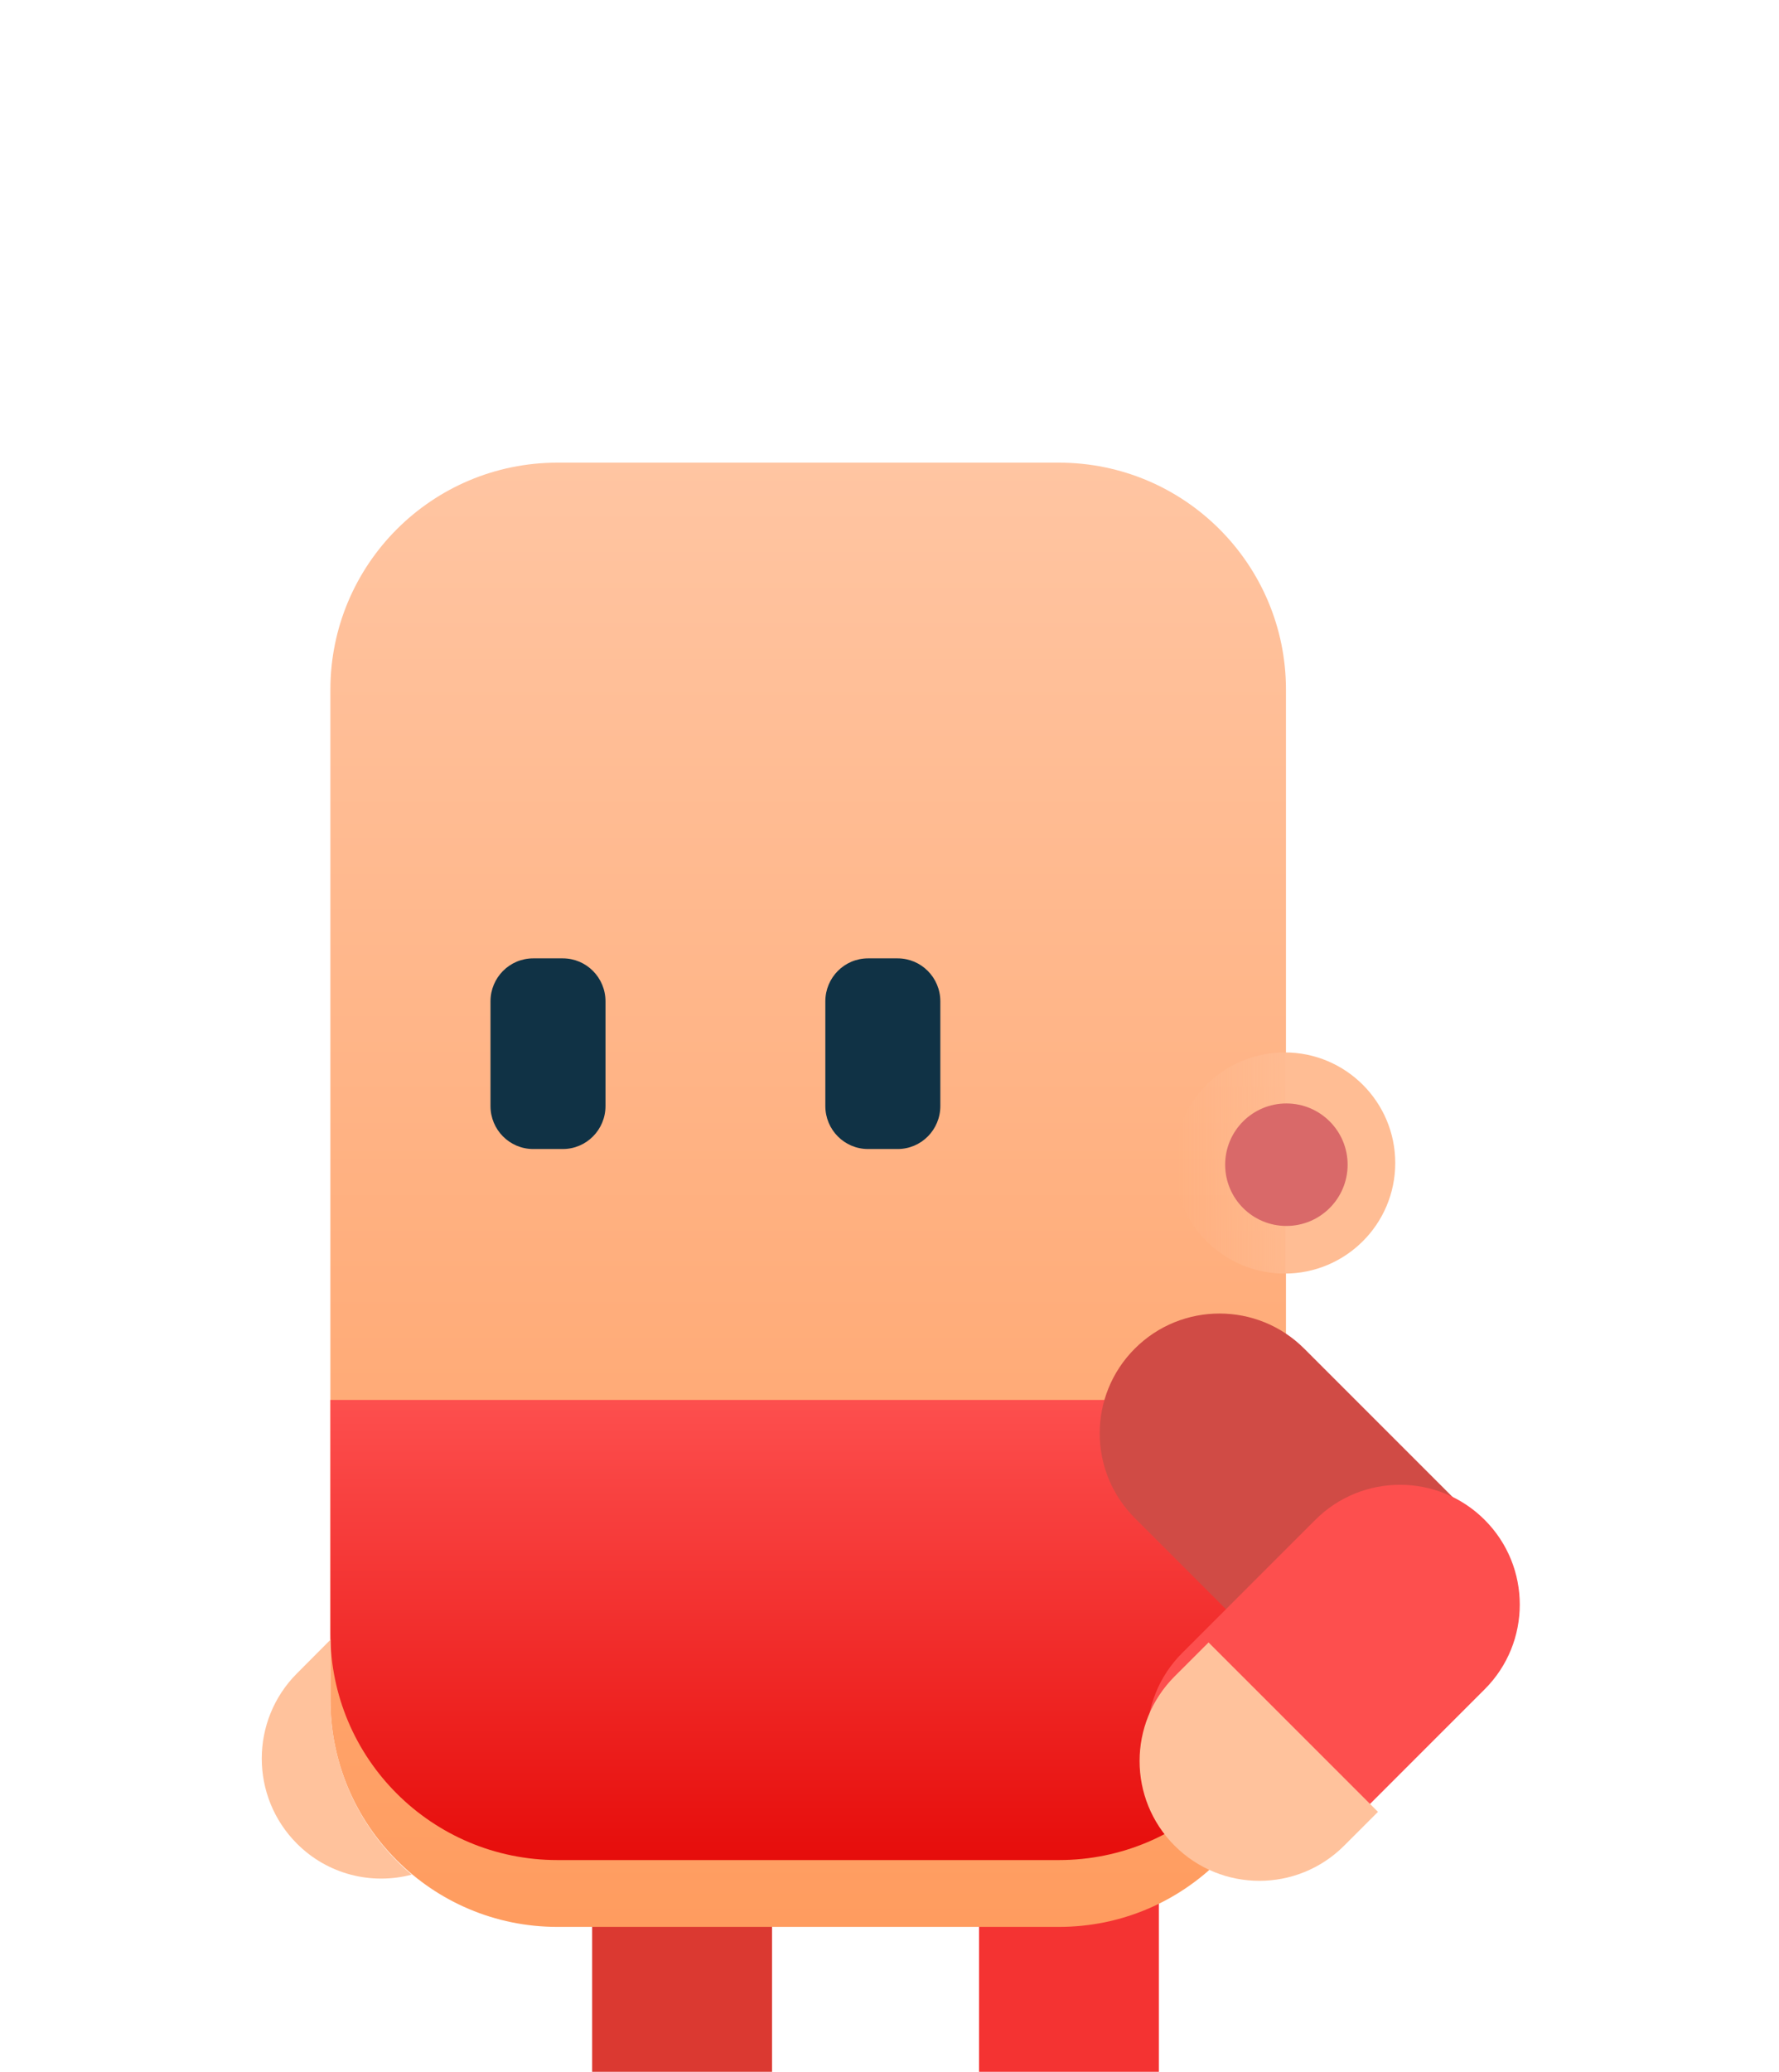 <svg width="700" height="815" viewBox="0 0 700 815" fill="none" xmlns="http://www.w3.org/2000/svg">
<g clip-path="url(#clip0)">
<path d="M456 815H385.227V715H456V815Z" fill="#F43332"/>
<path d="M303.772 815H233V715H303.772V815Z" fill="#DB3931"/>
<path d="M416.673 758H219.327C169.993 758 130 718.007 130 668.673V271.327C130 221.993 169.993 182 219.327 182H416.673C466.007 182 506 221.993 506 271.327V668.673C506 718.007 466.007 758 416.673 758Z" fill="url(#paint0_linear)"/>
<path d="M549 457.5C549 481.524 529.524 501 505.5 501C481.476 501 462 481.524 462 457.5C462 433.476 481.476 414 505.5 414C529.524 414 549 433.476 549 457.5Z" fill="url(#paint1_linear)"/>
<g filter="url(#filter0_d)">
<path d="M530.261 458.169C530.261 471.475 519.475 482.262 506.169 482.262C492.863 482.262 482.076 471.475 482.076 458.169C482.076 444.864 492.863 434.077 506.169 434.077C519.475 434.077 530.261 444.864 530.261 458.169Z" fill="#D96969"/>
</g>
<g filter="url(#filter1_d)">
<path d="M130 577V668.838C130 718.08 169.993 758 219.327 758H416.673C466.007 758 506 718.08 506 668.838V577H130Z" fill="url(#paint2_linear)"/>
</g>
<path d="M221.454 452H209.792C200.518 452 193 444.434 193 435.099V393.9C193 384.565 200.518 377 209.792 377H221.454C230.729 377 238.248 384.565 238.248 393.9V435.099C238.248 444.434 230.729 452 221.454 452Z" fill="#103245"/>
<path d="M353.206 452H341.544C332.27 452 324.752 444.434 324.752 435.099V393.9C324.752 384.565 332.27 377 341.544 377H353.206C362.481 377 370 384.565 370 393.9V435.099C370 444.434 362.481 452 353.206 452Z" fill="#103245"/>
<g filter="url(#filter2_d)">
<path d="M584.195 668.169C565.788 686.572 535.945 686.572 517.538 668.169L449.805 600.447C431.398 582.043 431.398 552.206 449.805 533.802C468.212 515.399 498.054 515.399 516.46 533.802L584.195 601.525C602.602 619.928 602.602 649.766 584.195 668.169Z" fill="#D04B45"/>
</g>
<g filter="url(#filter3_d)">
<path d="M584.195 601.173C602.602 619.576 602.602 649.414 584.195 667.817L531.805 720.197C513.398 738.601 483.557 738.601 465.15 720.197C446.743 701.794 446.743 671.957 465.15 653.553L517.539 601.173C535.945 582.769 565.788 582.769 584.195 601.173Z" fill="#FD4F4E"/>
</g>
<g filter="url(#filter4_i)">
<path d="M478.483 640.223L465.15 653.553C446.743 671.956 446.743 701.794 465.15 720.197C483.557 738.6 513.399 738.6 531.805 720.197L545.139 706.866L478.483 640.223Z" fill="#FFC29C"/>
</g>
<path d="M130.066 668.738V645L116.778 658.349C98.407 676.807 98.407 706.734 116.778 725.192C129.036 737.507 146.361 741.564 162 737.444C142.483 721.001 130.066 696.331 130.066 668.738Z" fill="#FFC29C"/>
</g>
<defs>
<filter id="filter0_d" x="459.072" y="411.072" width="94.194" height="94.194" filterUnits="userSpaceOnUse" color-interpolation-filters="sRGB">
<feFlood flood-opacity="0" result="BackgroundImageFix"/>
<feColorMatrix in="SourceAlpha" type="matrix" values="0 0 0 0 0 0 0 0 0 0 0 0 0 0 0 0 0 0 127 0"/>
<feOffset/>
<feGaussianBlur stdDeviation="11.502"/>
<feColorMatrix type="matrix" values="0 0 0 0 0.851 0 0 0 0 0.412 0 0 0 0 0.412 0 0 0 0.5 0"/>
<feBlend mode="normal" in2="BackgroundImageFix" result="effect1_dropShadow"/>
<feBlend mode="normal" in="SourceGraphic" in2="effect1_dropShadow" result="shape"/>
</filter>
<filter id="filter1_d" x="70.845" y="491.554" width="494.31" height="299.31" filterUnits="userSpaceOnUse" color-interpolation-filters="sRGB">
<feFlood flood-opacity="0" result="BackgroundImageFix"/>
<feColorMatrix in="SourceAlpha" type="matrix" values="0 0 0 0 0 0 0 0 0 0 0 0 0 0 0 0 0 0 127 0"/>
<feOffset dy="-26.291"/>
<feGaussianBlur stdDeviation="29.578"/>
<feColorMatrix type="matrix" values="0 0 0 0 0.596 0 0 0 0 0.292 0 0 0 0 0.102 0 0 0 0.15 0"/>
<feBlend mode="normal" in2="BackgroundImageFix" result="effect1_dropShadow"/>
<feBlend mode="normal" in="SourceGraphic" in2="effect1_dropShadow" result="shape"/>
</filter>
<filter id="filter2_d" x="403.136" y="487.136" width="221.155" height="221.126" filterUnits="userSpaceOnUse" color-interpolation-filters="sRGB">
<feFlood flood-opacity="0" result="BackgroundImageFix"/>
<feColorMatrix in="SourceAlpha" type="matrix" values="0 0 0 0 0 0 0 0 0 0 0 0 0 0 0 0 0 0 127 0"/>
<feOffset dx="-3.286" dy="-3.286"/>
<feGaussianBlur stdDeviation="14.789"/>
<feColorMatrix type="matrix" values="0 0 0 0 0 0 0 0 0 0 0 0 0 0 0 0 0 0 0.13 0"/>
<feBlend mode="normal" in2="BackgroundImageFix" result="effect1_dropShadow"/>
<feBlend mode="normal" in="SourceGraphic" in2="effect1_dropShadow" result="shape"/>
</filter>
<filter id="filter3_d" x="434.913" y="567.652" width="179.519" height="179.494" filterUnits="userSpaceOnUse" color-interpolation-filters="sRGB">
<feFlood flood-opacity="0" result="BackgroundImageFix"/>
<feColorMatrix in="SourceAlpha" type="matrix" values="0 0 0 0 0 0 0 0 0 0 0 0 0 0 0 0 0 0 127 0"/>
<feOffset dy="-3.286"/>
<feGaussianBlur stdDeviation="8.216"/>
<feColorMatrix type="matrix" values="0 0 0 0 0 0 0 0 0 0 0 0 0 0 0 0 0 0 0.07 0"/>
<feBlend mode="normal" in2="BackgroundImageFix" result="effect1_dropShadow"/>
<feBlend mode="normal" in="SourceGraphic" in2="effect1_dropShadow" result="shape"/>
</filter>
<filter id="filter4_i" x="448.405" y="640.223" width="96.734" height="99.657" filterUnits="userSpaceOnUse" color-interpolation-filters="sRGB">
<feFlood flood-opacity="0" result="BackgroundImageFix"/>
<feBlend mode="normal" in="SourceGraphic" in2="BackgroundImageFix" result="shape"/>
<feColorMatrix in="SourceAlpha" type="matrix" values="0 0 0 0 0 0 0 0 0 0 0 0 0 0 0 0 0 0 127 0" result="hardAlpha"/>
<feOffset dx="-2.94" dy="5.88"/>
<feGaussianBlur stdDeviation="7.355"/>
<feComposite in2="hardAlpha" operator="arithmetic" k2="-1" k3="1"/>
<feColorMatrix type="matrix" values="0 0 0 0 0 0 0 0 0 0 0 0 0 0 0 0 0 0 0.05 0"/>
<feBlend mode="normal" in2="shape" result="effect1_innerShadow"/>
</filter>
<linearGradient id="paint0_linear" x1="318" y1="758" x2="318" y2="182" gradientUnits="userSpaceOnUse">
<stop stop-color="#FF9C5F"/>
<stop offset="1" stop-color="#FFC5A2"/>
</linearGradient>
<linearGradient id="paint1_linear" x1="548.826" y1="456.794" x2="463.38" y2="456.794" gradientUnits="userSpaceOnUse">
<stop offset="0.501" stop-color="#FFBD94"/>
<stop offset="0.506" stop-color="#FFC29C" stop-opacity="0.513"/>
<stop offset="1" stop-color="#FFC29C" stop-opacity="0"/>
</linearGradient>
<linearGradient id="paint2_linear" x1="318" y1="758" x2="318" y2="577" gradientUnits="userSpaceOnUse">
<stop stop-color="#E60D0B"/>
<stop offset="1" stop-color="#FD4F4E"/>
</linearGradient>
<clipPath id="clip0">
<rect width="700" height="815" fill="white"/>
</clipPath>
</defs>
</svg>
